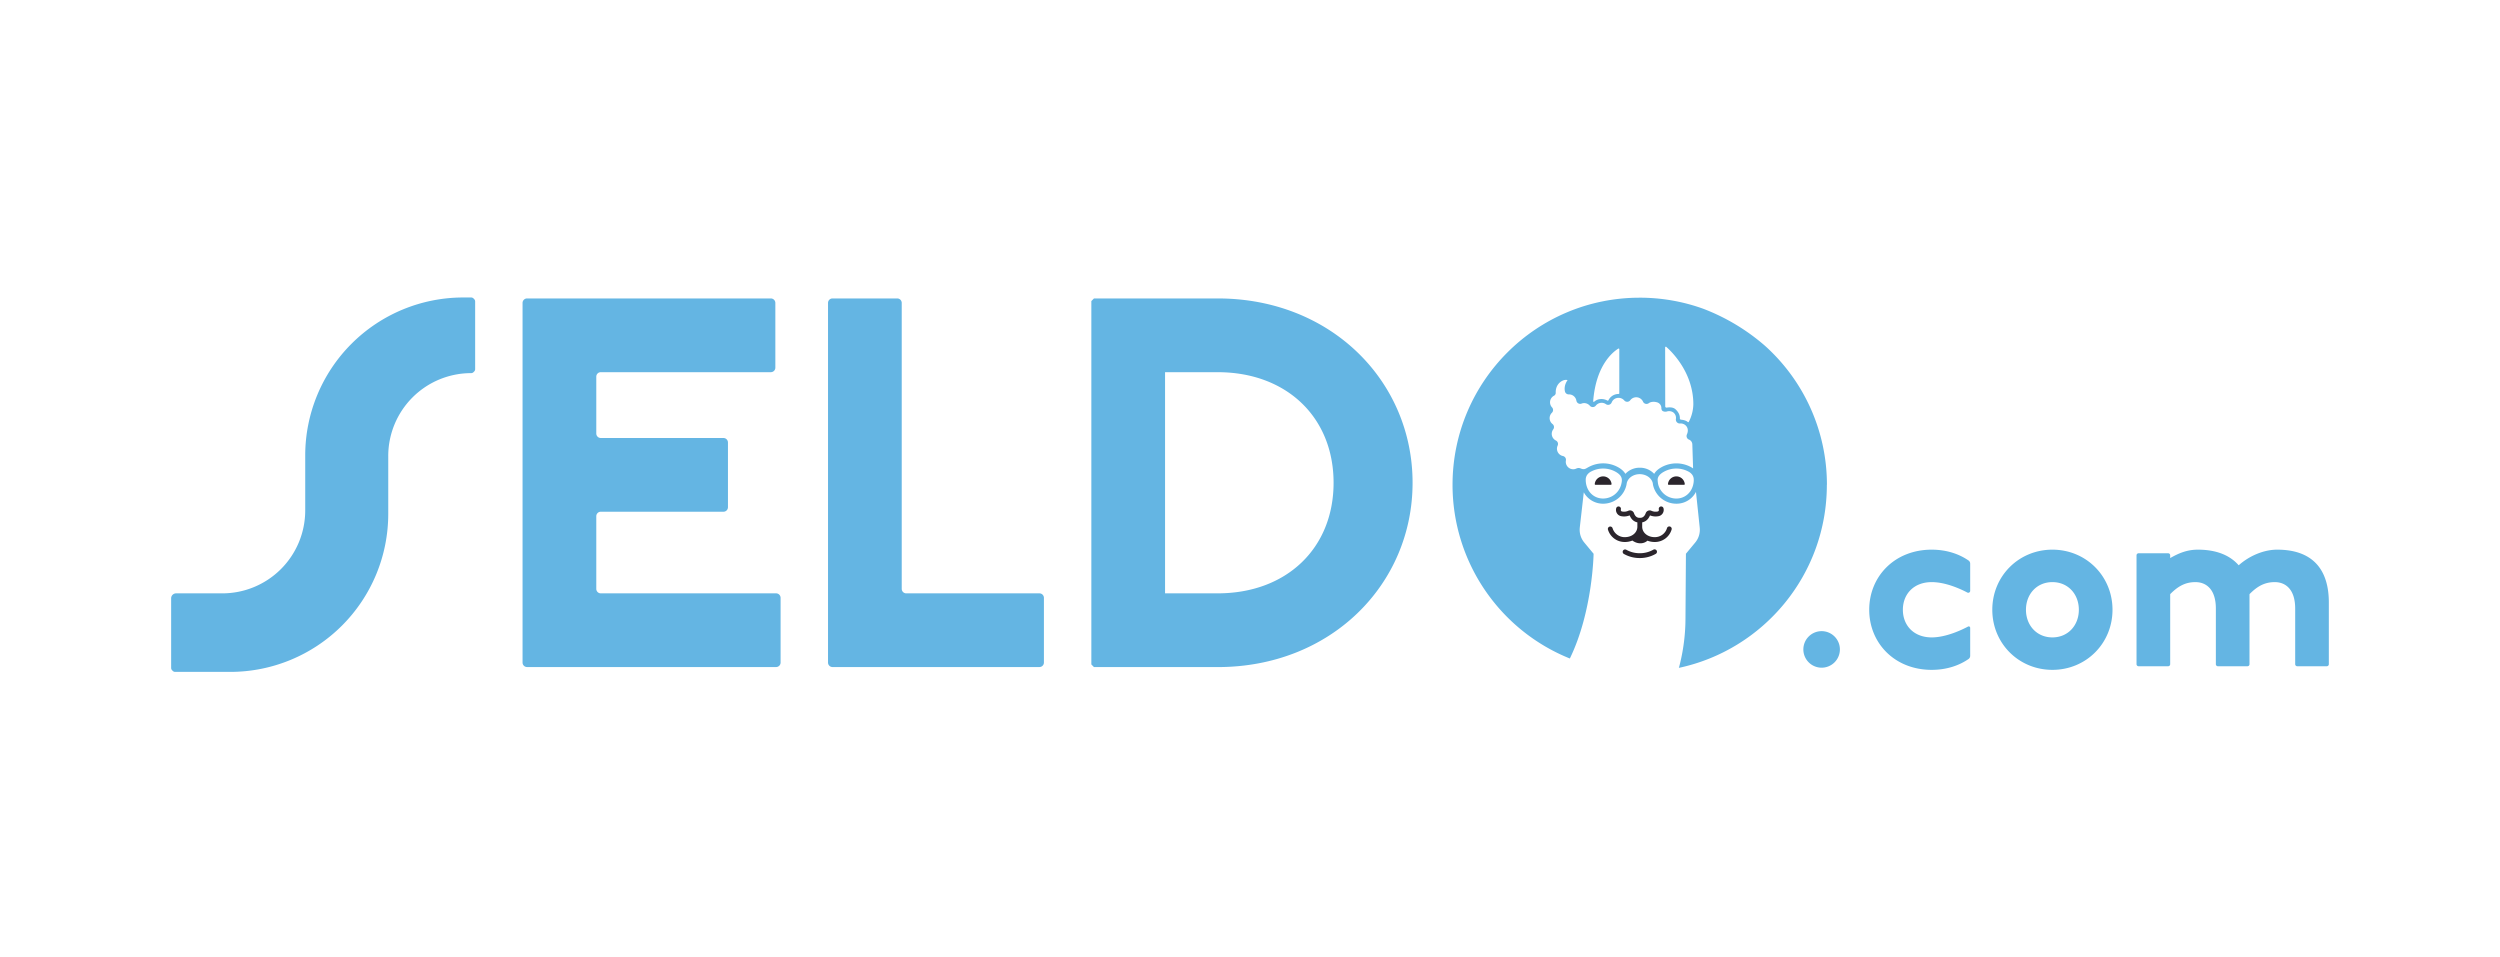 <svg id="Layer_1" data-name="Layer 1" xmlns="http://www.w3.org/2000/svg" viewBox="0 0 2600 995.39"><defs><style>.cls-1{fill:#2b252c;}.cls-2{fill:#64b5e3;}</style></defs><title>seldo-</title><path class="cls-1" d="M1738.49,550.67a18.08,18.08,0,0,1-17.62,13,21,21,0,0,1-7.56-1.37c-3.13,3-9.55,4.31-15.62-.13a20.65,20.65,0,0,1-7.83,1.5,18.09,18.09,0,0,1-17.62-13,2.51,2.51,0,0,1,4.84-1.32,13.14,13.14,0,0,0,12.78,9.29c7.38,0,13-4.69,13-10.91v-4.47c-3.62-.74-6.42-3.24-8-7.25a15.76,15.76,0,0,1-9.35.71,6.63,6.63,0,0,1-4.69-8,2.51,2.51,0,1,1,4.87,1.2,1.62,1.62,0,0,0,1.07,2,10.52,10.52,0,0,0,6.56-.66,4.27,4.27,0,0,1,3.53-.13,4.39,4.39,0,0,1,2.49,2.59c1.71,4.81,4.83,4.81,5.86,4.81h.49c1,0,4.15,0,5.86-4.81a4.39,4.39,0,0,1,2.49-2.59,4.3,4.3,0,0,1,3.53.13,10.52,10.52,0,0,0,6.56.66,1.62,1.62,0,0,0,1.07-2,2.51,2.51,0,1,1,4.87-1.2,6.63,6.63,0,0,1-4.7,8A15.73,15.73,0,0,1,1716,536c-1.63,4-4.45,6.55-8.12,7.26v4.46c0,6.22,5.61,10.91,13,10.91a13.1,13.1,0,0,0,12.77-9.29,2.51,2.51,0,0,1,4.85,1.32Zm4.93-55.23a8.78,8.78,0,0,0-8.73,7.88.82.82,0,0,0,.81.9h15.84a.82.82,0,0,0,.82-.9A8.78,8.78,0,0,0,1743.42,495.44Zm-24,76.26a28.11,28.11,0,0,1-13.84,3.65h-.49a28.11,28.11,0,0,1-13.84-3.65,2.51,2.51,0,0,0-2.48,4.36,33,33,0,0,0,16.32,4.31h.49a33,33,0,0,0,16.32-4.31,2.51,2.51,0,1,0-2.48-4.36Zm-52.14-76.26a8.78,8.78,0,0,0-8.74,7.88.82.82,0,0,0,.82.9h15.84a.83.83,0,0,0,.82-.9A8.79,8.79,0,0,0,1667.31,495.44Z"/><path class="cls-2" d="M493.16,311.11a3.45,3.45,0,0,1,1,2.44v70.34a3.43,3.43,0,0,1-1,2.44l-.71.72a3.5,3.5,0,0,1-2.45,1h0a86.22,86.22,0,0,0-86.22,86.23v60.13A164.35,164.35,0,0,1,239.43,698.77H182.15a3.46,3.46,0,0,1-2.45-1l-.71-.71a3.46,3.46,0,0,1-1-2.45V622.24a5.15,5.15,0,0,1,5.15-5.15h48.06a86.23,86.23,0,0,0,86.23-86.22V473.73A164.35,164.35,0,0,1,481.77,309.38H490a3.5,3.5,0,0,1,2.45,1ZM810.47,618.46a4.72,4.72,0,0,0-3.31-1.37H624.82a4.67,4.67,0,0,1-4.68-4.67V536.87a4.67,4.67,0,0,1,4.68-4.67H752.39a4.68,4.68,0,0,0,3.31-1.37h0a4.72,4.72,0,0,0,1.37-3.31V460.2a4.72,4.72,0,0,0-1.37-3.31h0a4.68,4.68,0,0,0-3.31-1.37H624.82a4.67,4.67,0,0,1-4.68-4.67V391.73a4.67,4.67,0,0,1,4.68-4.67H801.68a4.68,4.68,0,0,0,3.31-1.37h0a4.68,4.68,0,0,0,1.37-3.31V315.06a4.68,4.68,0,0,0-1.37-3.31h0a4.68,4.68,0,0,0-3.31-1.37H548.14a4.68,4.68,0,0,0-3.31,1.37h0a4.72,4.72,0,0,0-1.37,3.31v374a4.7,4.7,0,0,0,1.37,3.3h0a4.68,4.68,0,0,0,3.31,1.37h259a4.68,4.68,0,0,0,3.31-1.37h0a4.7,4.7,0,0,0,1.37-3.3V621.77a4.72,4.72,0,0,0-1.37-3.31Zm273.84,0a4.64,4.64,0,0,0-3.3-1.37H942.48a4.68,4.68,0,0,1-4.68-4.67V315.06a4.68,4.68,0,0,0-1.37-3.31h0a4.64,4.64,0,0,0-3.3-1.37H865.8a4.64,4.64,0,0,0-3.3,1.37h0a4.71,4.71,0,0,0-1.36,3.31v374a4.65,4.65,0,0,0,1.37,3.3h0a4.64,4.64,0,0,0,3.3,1.37H1081a4.64,4.64,0,0,0,3.3-1.37h0a4.65,4.65,0,0,0,1.37-3.3V621.77a4.68,4.68,0,0,0-1.37-3.31Zm384.77-116.38c0,105.7-84.9,191.69-202.65,191.69H1137.72L1135,691V313.12l2.74-2.74h128.71C1384.18,310.38,1469.08,396.37,1469.08,502.08Zm-82.16,0c0-68.47-49.29-115-120.49-115h-54.77v230h54.77C1337.63,617.09,1386.92,570.54,1386.92,502.08Zm513,2.14c0,93.52-66,171.62-153.89,190.36.44-1.61.86-3.22,1.25-4.81a199.9,199.9,0,0,0,5.61-46.29l.47-67.59,9.72-11.72a20.71,20.71,0,0,0,4.64-15.33c-.45-4.33-2.42-23.24-3.91-37.26a22.75,22.75,0,0,1-20.42,12.28,24.86,24.86,0,0,1-24.3-19.77l-.22-1.71c-1.37-5.59-7.21-9.24-13.54-9.26s-12.11,3.64-13.49,9.23l-.28,1.74a24.86,24.86,0,0,1-24.29,19.77A22.85,22.85,0,0,1,1647.13,512c-1.54,13.92-3.71,32.5-4.16,36.86a20.71,20.71,0,0,0,4.64,15.33l9.72,11.72s-.91,60.16-24.69,108.94a194.7,194.7,0,0,1-122-180.61c0-107.5,87.15-194.64,194.65-194.64a194.29,194.29,0,0,1,66,11.47,214.12,214.12,0,0,1,64.34,38.6A194.11,194.11,0,0,1,1900,504.22Zm-168.17-143s.07,51.52.09,61.38a1.34,1.34,0,0,0,1.56,1.32c2.27-.38,6.49-.68,9.09,1.7,2.77,2.55,4.69,5.67,4.56,9.44a1.34,1.34,0,0,0,1.22,1.41c1.84.16,5.11.69,7,2.42a.67.67,0,0,0,1.07-.16,41.36,41.36,0,0,0,4.73-18.26c0-33.25-22.86-55.1-28.2-59.76A.67.67,0,0,0,1731.79,361.18Zm-74.88,56a.67.67,0,0,0,1.11.54,11.47,11.47,0,0,1,4.25-2.36,13.07,13.07,0,0,1,9.59,1.25.67.67,0,0,0,.91-.28,11.74,11.74,0,0,1,8.57-6.48,11.59,11.59,0,0,1,2.1-.17.68.68,0,0,0,.67-.69V363.16a.7.7,0,0,0-1.07-.58C1677,366.33,1659.77,380.23,1656.91,417.22Zm29.83,81.71c-.06-3.31-2.45-6.21-7.14-8.65a26.69,26.69,0,0,0-24.59,0,11.46,11.46,0,0,0-4.43,3.75h0a8.87,8.87,0,0,0-1.38,5,21.78,21.78,0,0,0,1.06,6.79c2.53,7.8,9.07,12.65,17,12.65a19.48,19.48,0,0,0,19.06-15.62A14.56,14.56,0,0,0,1686.74,498.93Zm41.91-13.41a32.06,32.06,0,0,1,29.55,0,22.23,22.23,0,0,1,2.66,1.65l-.8-25a5.52,5.52,0,0,0-3.5-5,3.93,3.93,0,0,1-2.2-2.18,4.08,4.08,0,0,1,.06-3.18c.95-2.14,1.67-5.29-.27-8.18a6.92,6.92,0,0,0-.7-.88,7.55,7.55,0,0,0-6.12-2.32,4.06,4.06,0,0,1-4.35-4.65,7.09,7.09,0,0,0-2.81-6.93,7.75,7.75,0,0,0-6.63-.89,5.73,5.73,0,0,1-4.1-.38c-1.77-.84-1.58-3.46-1.58-3.69a6.2,6.2,0,0,0-4.54-5.49c-3.11-.93-6.51-.59-8.47.86a4,4,0,0,1-6.1-1.58,7.27,7.27,0,0,0-1.57-2.27,7.76,7.76,0,0,0-11.65.81,4,4,0,0,1-6.3.2,7.83,7.83,0,0,0-5.29-2.65,8.29,8.29,0,0,0-4.54,1,7.56,7.56,0,0,0-3.22,3.82,4,4,0,0,1-6,1.72,7.74,7.74,0,0,0-10.47,1.49,4,4,0,0,1-2.91,1.54,4,4,0,0,1-3.35-1.42,7.82,7.82,0,0,0-5-2.64,7.18,7.18,0,0,0-3.47.42,4,4,0,0,1-5.51-3.08,7.76,7.76,0,0,0-7.87-6.44h-.15a4,4,0,0,1-3.85-3.05c-.55-2.29-.85-6.72,2.74-11.85a8,8,0,0,0-5.55.79c-1.66.82-7.06,4.16-6.8,12.51a3.32,3.32,0,0,1-1.84,3,7.75,7.75,0,0,0-2,12.1,4,4,0,0,1-.14,5.61,7.78,7.78,0,0,0,.64,11.7,4,4,0,0,1,.8,5.48,7.76,7.76,0,0,0-1.44,6.24l.11.48a7.78,7.78,0,0,0,4,4.92,4,4,0,0,1,1.88,5.28,7.75,7.75,0,0,0,5.44,10.86,4,4,0,0,1,3.15,4.62,7.72,7.72,0,0,0,1.67,6.38l.19.21a7.68,7.68,0,0,0,8,2.23c2.43-1.06,3.48-1.37,5.75-.41,3.74,1.59,5,0,8.39-1.76a31.89,31.89,0,0,1,29.54,0c4.34,2.26,6.87,4.82,8.31,7.29a20.07,20.07,0,0,1,14.87-6.39h.21a20.05,20.05,0,0,1,14.87,6.39C1721.78,490.34,1724.31,487.78,1728.65,485.52Zm32.88,13.53a8.94,8.94,0,0,0-1.45-5.13h0a11.57,11.57,0,0,0-4.36-3.64,26.69,26.69,0,0,0-24.59,0c-4.68,2.44-7.08,5.34-7.14,8.65,0,1.15.37,3.94.37,3.94a19.48,19.48,0,0,0,19.07,15.62c8.14,0,14.91-5.22,17.24-13.3A22,22,0,0,0,1761.53,499.05Zm133,157.35a19,19,0,1,0,19,19A19,19,0,0,0,1894.53,656.4Zm152.73-73.52c-9.82-6.79-22.92-11.23-38.23-11.23-38.75,0-65,28-65,62.5s26.25,62.5,65,62.5c15.31,0,28.41-4.45,38.23-11.24a4,4,0,0,0,1.77-3.32V652.94a1.5,1.5,0,0,0-2.21-1.32c-5.89,3.14-22.6,11.28-37.79,11.28-18.75,0-30-12.5-30-28.75s11.25-28.75,30-28.75c14.9,0,30.68,7.48,37.07,10.86a2,2,0,0,0,2.93-1.77V586.2A4,4,0,0,0,2047.26,582.88ZM2197,634.15c0,35-27.5,62.5-62.5,62.5s-62.5-27.5-62.5-62.5,27.5-62.5,62.5-62.5S2197,599.15,2197,634.15Zm-35,0c0-16.25-11.25-28.75-27.5-28.75s-27.5,12.5-27.5,28.75,11.25,28.75,27.5,28.75S2162,650.4,2162,634.15Zm206.24-62.5c-13.75,0-28.75,6.25-40,16.25-8.75-10-22.5-16.25-42.5-16.25-11.25,0-20,3.75-28.75,8.75v-2.87a2.12,2.12,0,0,0-2.13-2.13h-30.73a2.13,2.13,0,0,0-2.14,2.13V690.76a2.15,2.15,0,0,0,2.14,2.14h30.73a2.15,2.15,0,0,0,1.51-.63,2.13,2.13,0,0,0,.62-1.51V618.32a1,1,0,0,1,.3-.72c7.4-7.34,14.85-12.2,25.95-12.2,11.25,0,21.25,7.5,21.25,27.5v57.86a2.15,2.15,0,0,0,2.14,2.14h30.73a2.15,2.15,0,0,0,1.51-.63,2.13,2.13,0,0,0,.62-1.51V618.32a1,1,0,0,1,.3-.72c7.4-7.34,14.85-12.2,25.95-12.2,11.25,0,21.25,7.5,21.25,27.5v57.86a2.15,2.15,0,0,0,2.14,2.14h30.73a2.15,2.15,0,0,0,1.51-.63,2.13,2.13,0,0,0,.62-1.51V626.65C2422,592.9,2405.77,571.65,2368.27,571.65Z"/></svg>